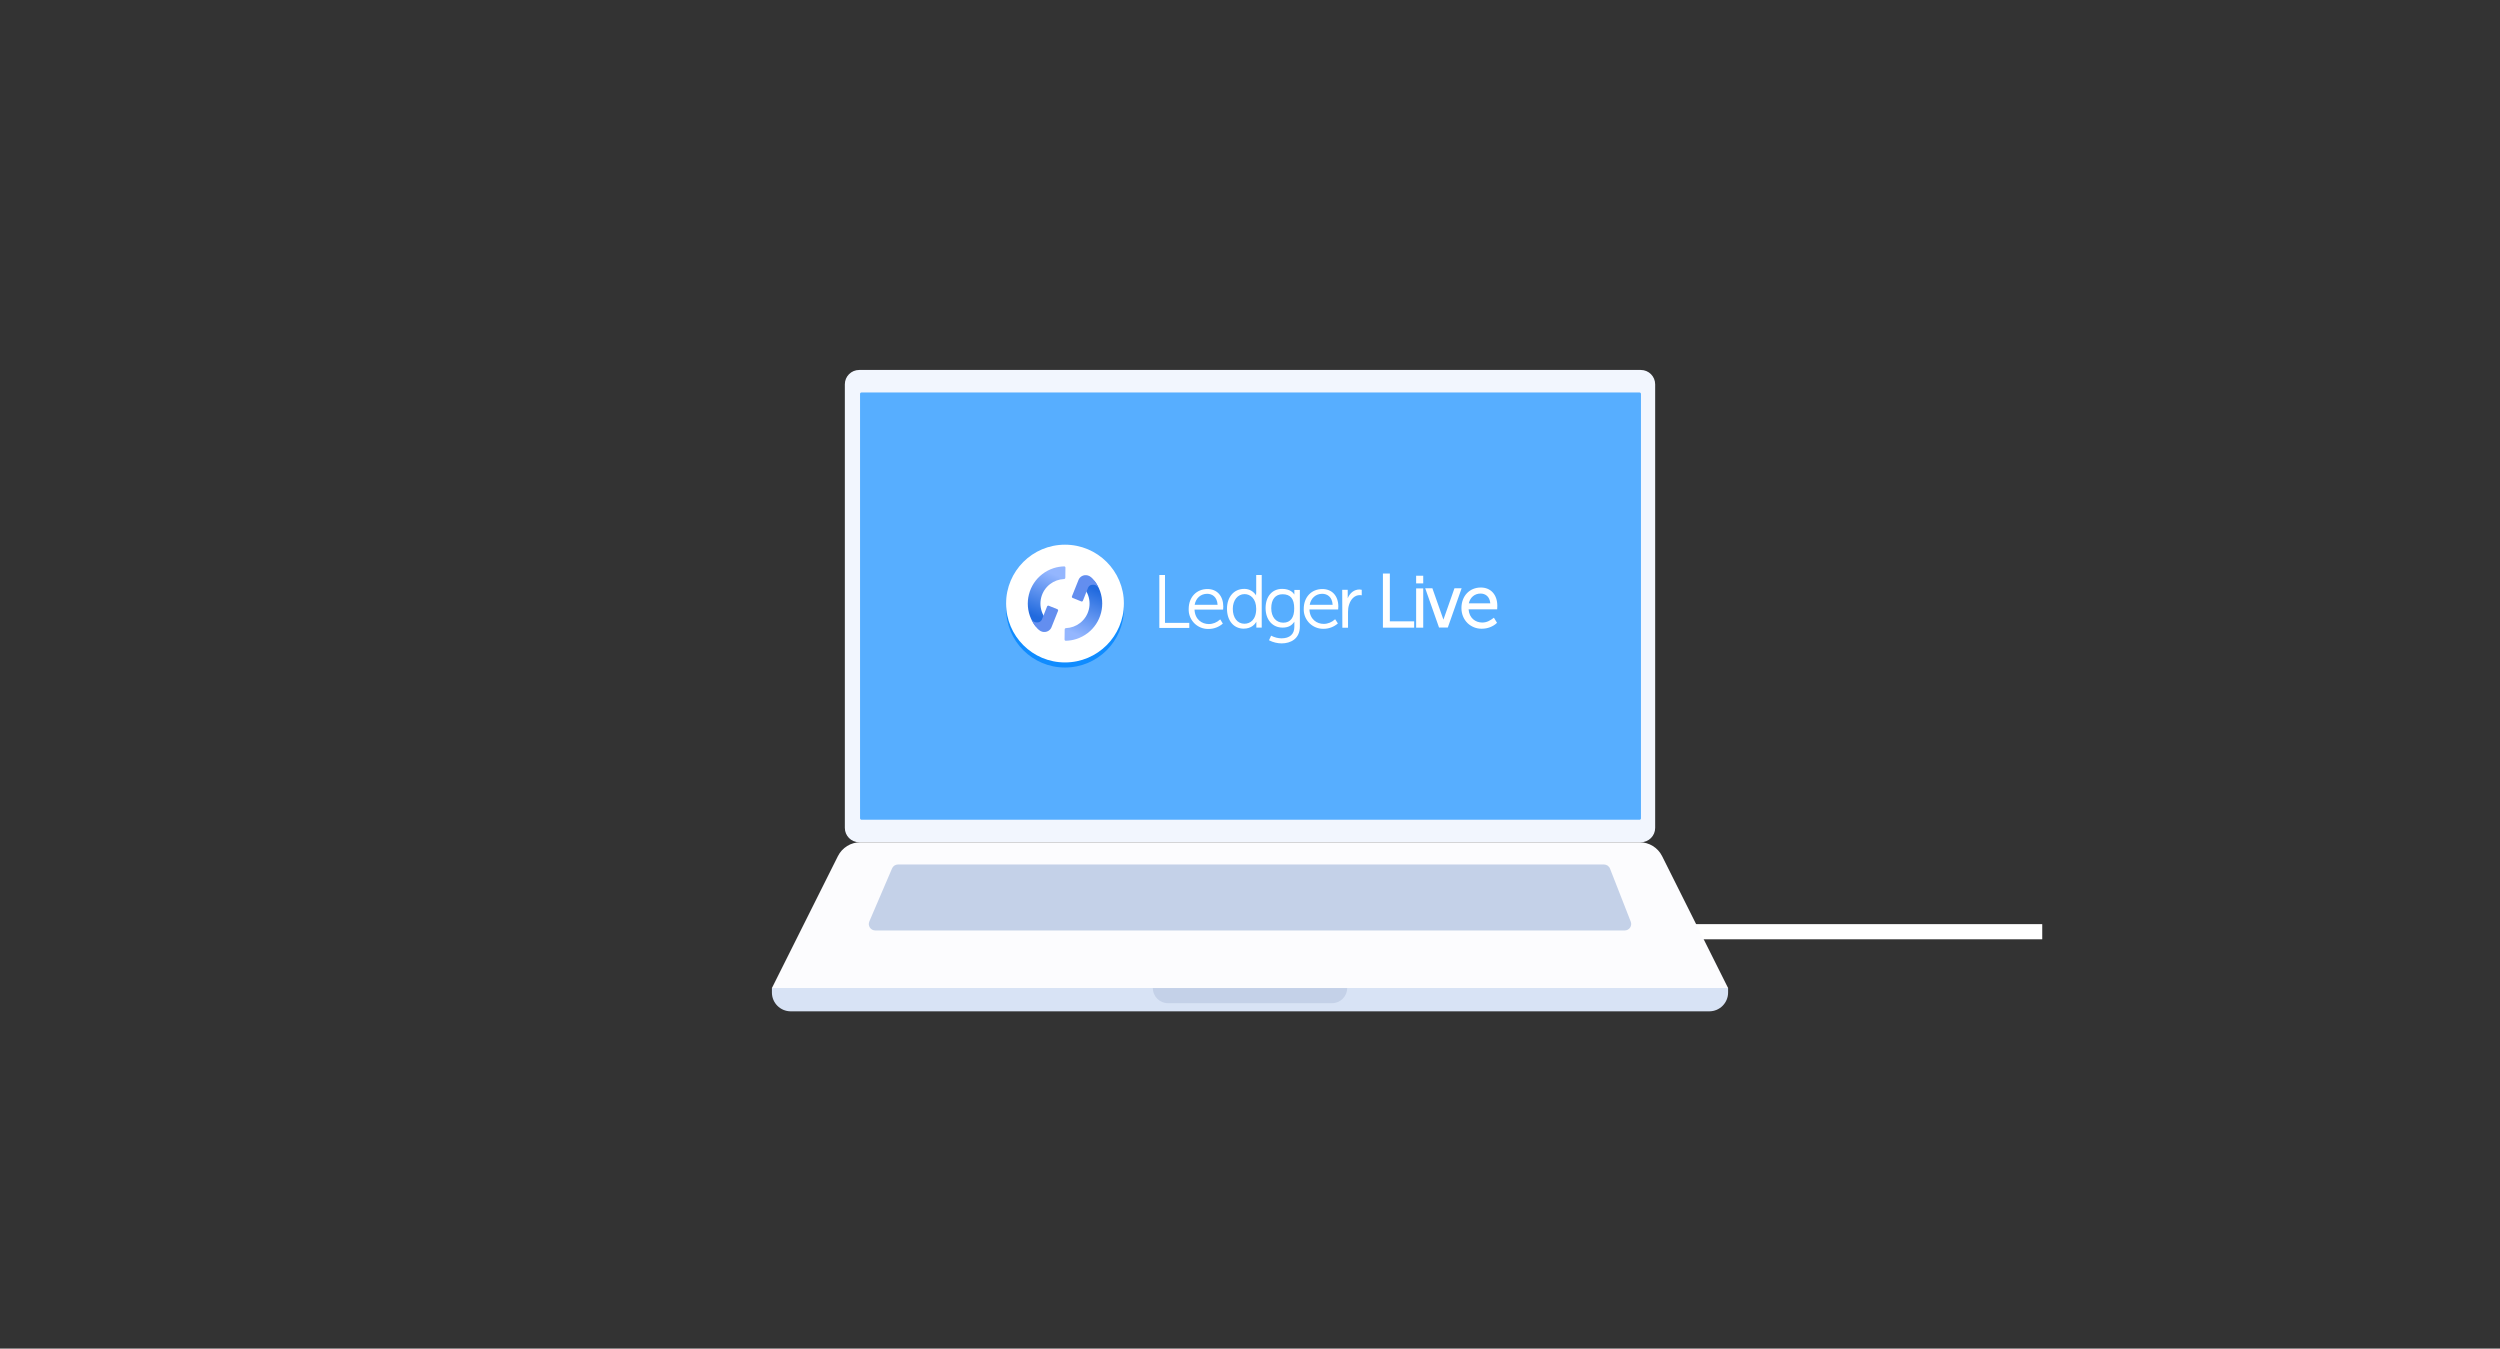 <svg width="634" height="342" viewBox="0 0 634 342" fill="none" xmlns="http://www.w3.org/2000/svg">
<rect x="0" y="0" width="634" height="342" fill="#333333" stroke="none"/>
<path d="M214.252 97.459C214.252 95.451 215.879 93.823 217.887 93.823H416.114C418.122 93.823 419.749 95.451 419.749 97.459V209.96C419.749 211.968 418.122 213.596 416.114 213.596H217.887C215.879 213.596 214.252 211.968 214.252 209.96V97.459Z" fill="#F2F6FE"/>
<rect x="218.107" y="99.527" width="198.042" height="108.364" rx="0.364" fill="#57AEFF"/>
<path d="M515.99 236.283H279.505" stroke="white" stroke-width="3.845" stroke-linecap="square"/>
<path d="M195.756 251.703C195.756 254.337 197.892 256.473 200.526 256.473H433.475C436.11 256.473 438.246 254.337 438.246 251.703V250.518H195.756V251.703Z" fill="#D8E3F5"/>
<path d="M292.364 250.576C292.364 252.684 294.073 254.407 296.181 254.407H337.82C339.927 254.407 341.636 252.684 341.636 250.576V250.576H292.364V250.576Z" fill="#C4D1E8"/>
<path d="M195.765 250.553H438.236L421.508 217.113C420.43 214.958 418.228 213.597 415.818 213.597H218.183C215.774 213.597 213.571 214.958 212.493 217.113L195.765 250.553Z" fill="#FCFCFE"/>
<path d="M227.733 219.235C227.077 219.235 226.485 219.626 226.227 220.228L220.463 233.682C220.001 234.762 220.793 235.963 221.969 235.963H412.032C413.185 235.963 413.977 234.804 413.557 233.731L408.295 220.276C408.05 219.649 407.444 219.235 406.77 219.235H227.733Z" fill="#C4D1E8"/>
<path d="M295.442 145.828H294.006V159.237H301.604V157.954H295.442V145.828ZM306.214 149.378C303.417 149.378 301.452 151.455 301.452 154.439V154.782C301.491 156.065 302.058 157.277 303.002 158.181C303.909 159.014 305.08 159.503 306.327 159.503H306.516C307.838 159.503 309.086 159.011 310.068 158.181L310.107 158.142L309.465 157.086L309.391 157.125C308.597 157.844 307.614 158.259 306.557 158.259C304.82 158.259 303.043 157.125 302.93 154.594H310.188V154.52C310.188 154.52 310.227 154.066 310.227 153.839C310.218 151.118 308.632 149.378 306.214 149.378ZM302.963 153.383C303.264 151.682 304.512 150.587 306.136 150.587C307.346 150.587 308.668 151.306 308.782 153.383H302.963ZM318.536 150.512V151.005C317.929 149.984 316.798 149.343 315.625 149.343H315.511C312.941 149.343 311.164 151.384 311.164 154.368C311.164 157.39 312.866 159.428 315.398 159.428C317.401 159.428 318.309 158.22 318.61 157.692V159.166H319.972V145.828H318.574V150.512H318.536ZM315.586 158.181C313.809 158.181 312.639 156.671 312.639 154.403C312.639 152.213 313.887 150.665 315.625 150.665C317.099 150.665 318.571 151.834 318.571 154.403C318.571 157.199 317.022 158.181 315.586 158.181ZM328.248 150.7V150.775C327.982 150.321 327.152 149.34 325.149 149.34C322.617 149.34 320.954 151.267 320.954 154.212C320.954 157.158 322.691 159.16 325.262 159.16C326.659 159.16 327.606 158.667 328.248 157.65V158.972C328.248 160.822 327.077 161.881 324.996 161.881C324.128 161.881 323.22 161.654 322.426 161.24L322.351 161.201L321.823 162.37L321.897 162.409C322.88 162.902 323.975 163.164 325.035 163.164C327.265 163.164 329.645 162.03 329.645 158.894V149.605H328.248V150.7ZM325.45 157.915C323.599 157.915 322.39 156.48 322.39 154.251C322.39 151.983 323.447 150.7 325.262 150.7C327.265 150.7 328.209 151.87 328.209 154.251C328.248 156.594 327.265 157.915 325.45 157.915ZM335.353 149.378C332.556 149.378 330.63 151.455 330.63 154.403V154.744C330.669 156.027 331.236 157.238 332.18 158.142C333.087 158.975 334.258 159.464 335.506 159.464H335.694C337.016 159.464 338.264 158.972 339.247 158.142L339.285 158.103L338.605 157.047L338.53 157.086C337.736 157.805 336.754 158.22 335.697 158.22C333.959 158.22 332.183 157.086 332.069 154.556H339.36V154.481C339.36 154.481 339.399 154.027 339.399 153.801C339.399 151.118 337.81 149.378 335.353 149.378ZM332.141 153.383C332.442 151.682 333.69 150.587 335.315 150.587C336.524 150.587 337.846 151.306 337.96 153.383H332.141ZM345.295 149.566C345.107 149.528 344.955 149.528 344.767 149.492C343.444 149.492 342.349 150.324 341.781 151.721V149.566H340.384L340.423 159.124V159.199H341.859V155.158C341.859 154.553 341.934 153.911 342.125 153.344C342.578 151.87 343.6 150.927 344.809 150.927C344.961 150.927 345.11 150.927 345.263 150.966H345.337V149.569L345.295 149.566Z" fill="white"/>
<path fill-rule="evenodd" clip-rule="evenodd" d="M350.708 145.444H352.466V157.57H358.629V159.176H350.708V145.444ZM359.132 146.011H360.93V147.943H359.132V146.011ZM371.998 150.457C372.871 149.53 374.105 148.994 375.546 148.994C376.796 148.994 377.842 149.445 378.575 150.258C379.307 151.068 379.715 152.225 379.72 153.616V153.617C379.72 153.923 379.681 154.227 379.681 154.533H372.433C372.52 155.671 372.963 156.49 373.573 157.032C374.215 157.602 375.054 157.875 375.889 157.875C377.129 157.875 377.972 157.308 378.856 156.651L379.642 157.944C378.671 158.915 377.207 159.441 375.847 159.441H375.659C374.368 159.441 373.159 158.935 372.224 158.077L372.223 158.076L372.222 158.075C371.153 157.051 370.622 155.679 370.622 154.216C370.622 152.689 371.126 151.382 371.998 150.457ZM359.132 149.218H360.93V159.173H359.132V149.218ZM361.434 149.182H363.251L366.052 157.143L368.852 149.182H370.669L367.167 159.137H364.936L361.434 149.182ZM372.491 152.999H377.94C377.857 152.09 377.526 151.486 377.095 151.104C376.634 150.696 376.042 150.525 375.468 150.525C373.989 150.525 372.836 151.478 372.491 152.999Z" fill="white"/>
<ellipse cx="270.084" cy="154.354" rx="14.939" ry="14.93" fill="#108CFF"/>
<ellipse cx="270.084" cy="153.064" rx="14.939" ry="14.93" fill="white"/>
<path d="M262.625 158.841C262.168 158.251 261.779 157.605 261.47 156.915C260.604 154.98 260.416 152.81 260.935 150.755C261.455 148.7 262.651 146.88 264.333 145.588C265.197 144.924 266.163 144.42 267.185 144.09C268.052 143.811 268.959 143.656 269.88 143.636C270.057 143.633 270.2 143.779 270.198 143.957L270.166 146.519C270.163 146.697 270.017 146.838 269.839 146.846C268.559 146.897 267.306 147.348 266.288 148.13C265.178 148.983 264.389 150.184 264.046 151.54C263.703 152.897 263.827 154.329 264.399 155.606C264.663 156.197 265.017 156.739 265.443 157.215L262.625 158.841Z" fill="url(#paint0_linear)"/>
<path d="M277.544 147.295C278.001 147.885 278.39 148.531 278.699 149.222C279.565 151.157 279.753 153.326 279.234 155.381C278.714 157.436 277.518 159.256 275.836 160.548C274.972 161.212 274.006 161.716 272.984 162.046C272.117 162.326 271.21 162.48 270.29 162.5C270.112 162.504 269.969 162.357 269.971 162.179L270.004 159.618C270.007 159.44 270.153 159.298 270.33 159.291C271.616 159.241 272.857 158.793 273.881 158.006C274.991 157.154 275.78 155.952 276.123 154.596C276.466 153.24 276.342 151.808 275.77 150.531C275.506 149.939 275.152 149.397 274.726 148.921L277.544 147.295Z" fill="url(#paint1_linear)"/>
<path d="M268.321 154.911C268.387 154.746 268.307 154.561 268.142 154.495L265.962 153.615C265.796 153.548 265.607 153.629 265.541 153.795C265.222 154.602 264.366 156.767 264.248 157.06C264.103 157.42 263.78 157.747 263.316 157.826C262.851 157.905 262.2 157.897 261.554 157.093C262.076 158.191 263.162 159.915 264.294 160.205C265.426 160.495 266.338 159.861 266.645 159.098C266.899 158.467 267.963 155.807 268.321 154.911Z" fill="#638EEF"/>
<path d="M271.847 151.225C271.781 151.39 271.861 151.575 272.026 151.641L274.206 152.521C274.372 152.588 274.561 152.507 274.627 152.34C274.946 151.534 275.802 149.369 275.92 149.076C276.065 148.716 276.388 148.388 276.853 148.31C277.317 148.231 277.968 148.239 278.615 149.043C278.092 147.945 277.006 146.221 275.874 145.931C274.742 145.641 273.83 146.275 273.523 147.038C273.269 147.669 272.205 150.329 271.847 151.225Z" fill="#638EEF"/>
<defs>
<linearGradient id="paint0_linear" x1="267.833" y1="145.851" x2="263.374" y2="156.62" gradientUnits="userSpaceOnUse">
<stop stop-color="#94B6FE"/>
<stop offset="1" stop-color="#216ADE"/>
</linearGradient>
<linearGradient id="paint1_linear" x1="271.833" y1="160.386" x2="277.138" y2="149.233" gradientUnits="userSpaceOnUse">
<stop stop-color="#94B6FE"/>
<stop offset="1" stop-color="#216ADE"/>
</linearGradient>
</defs>
</svg>
